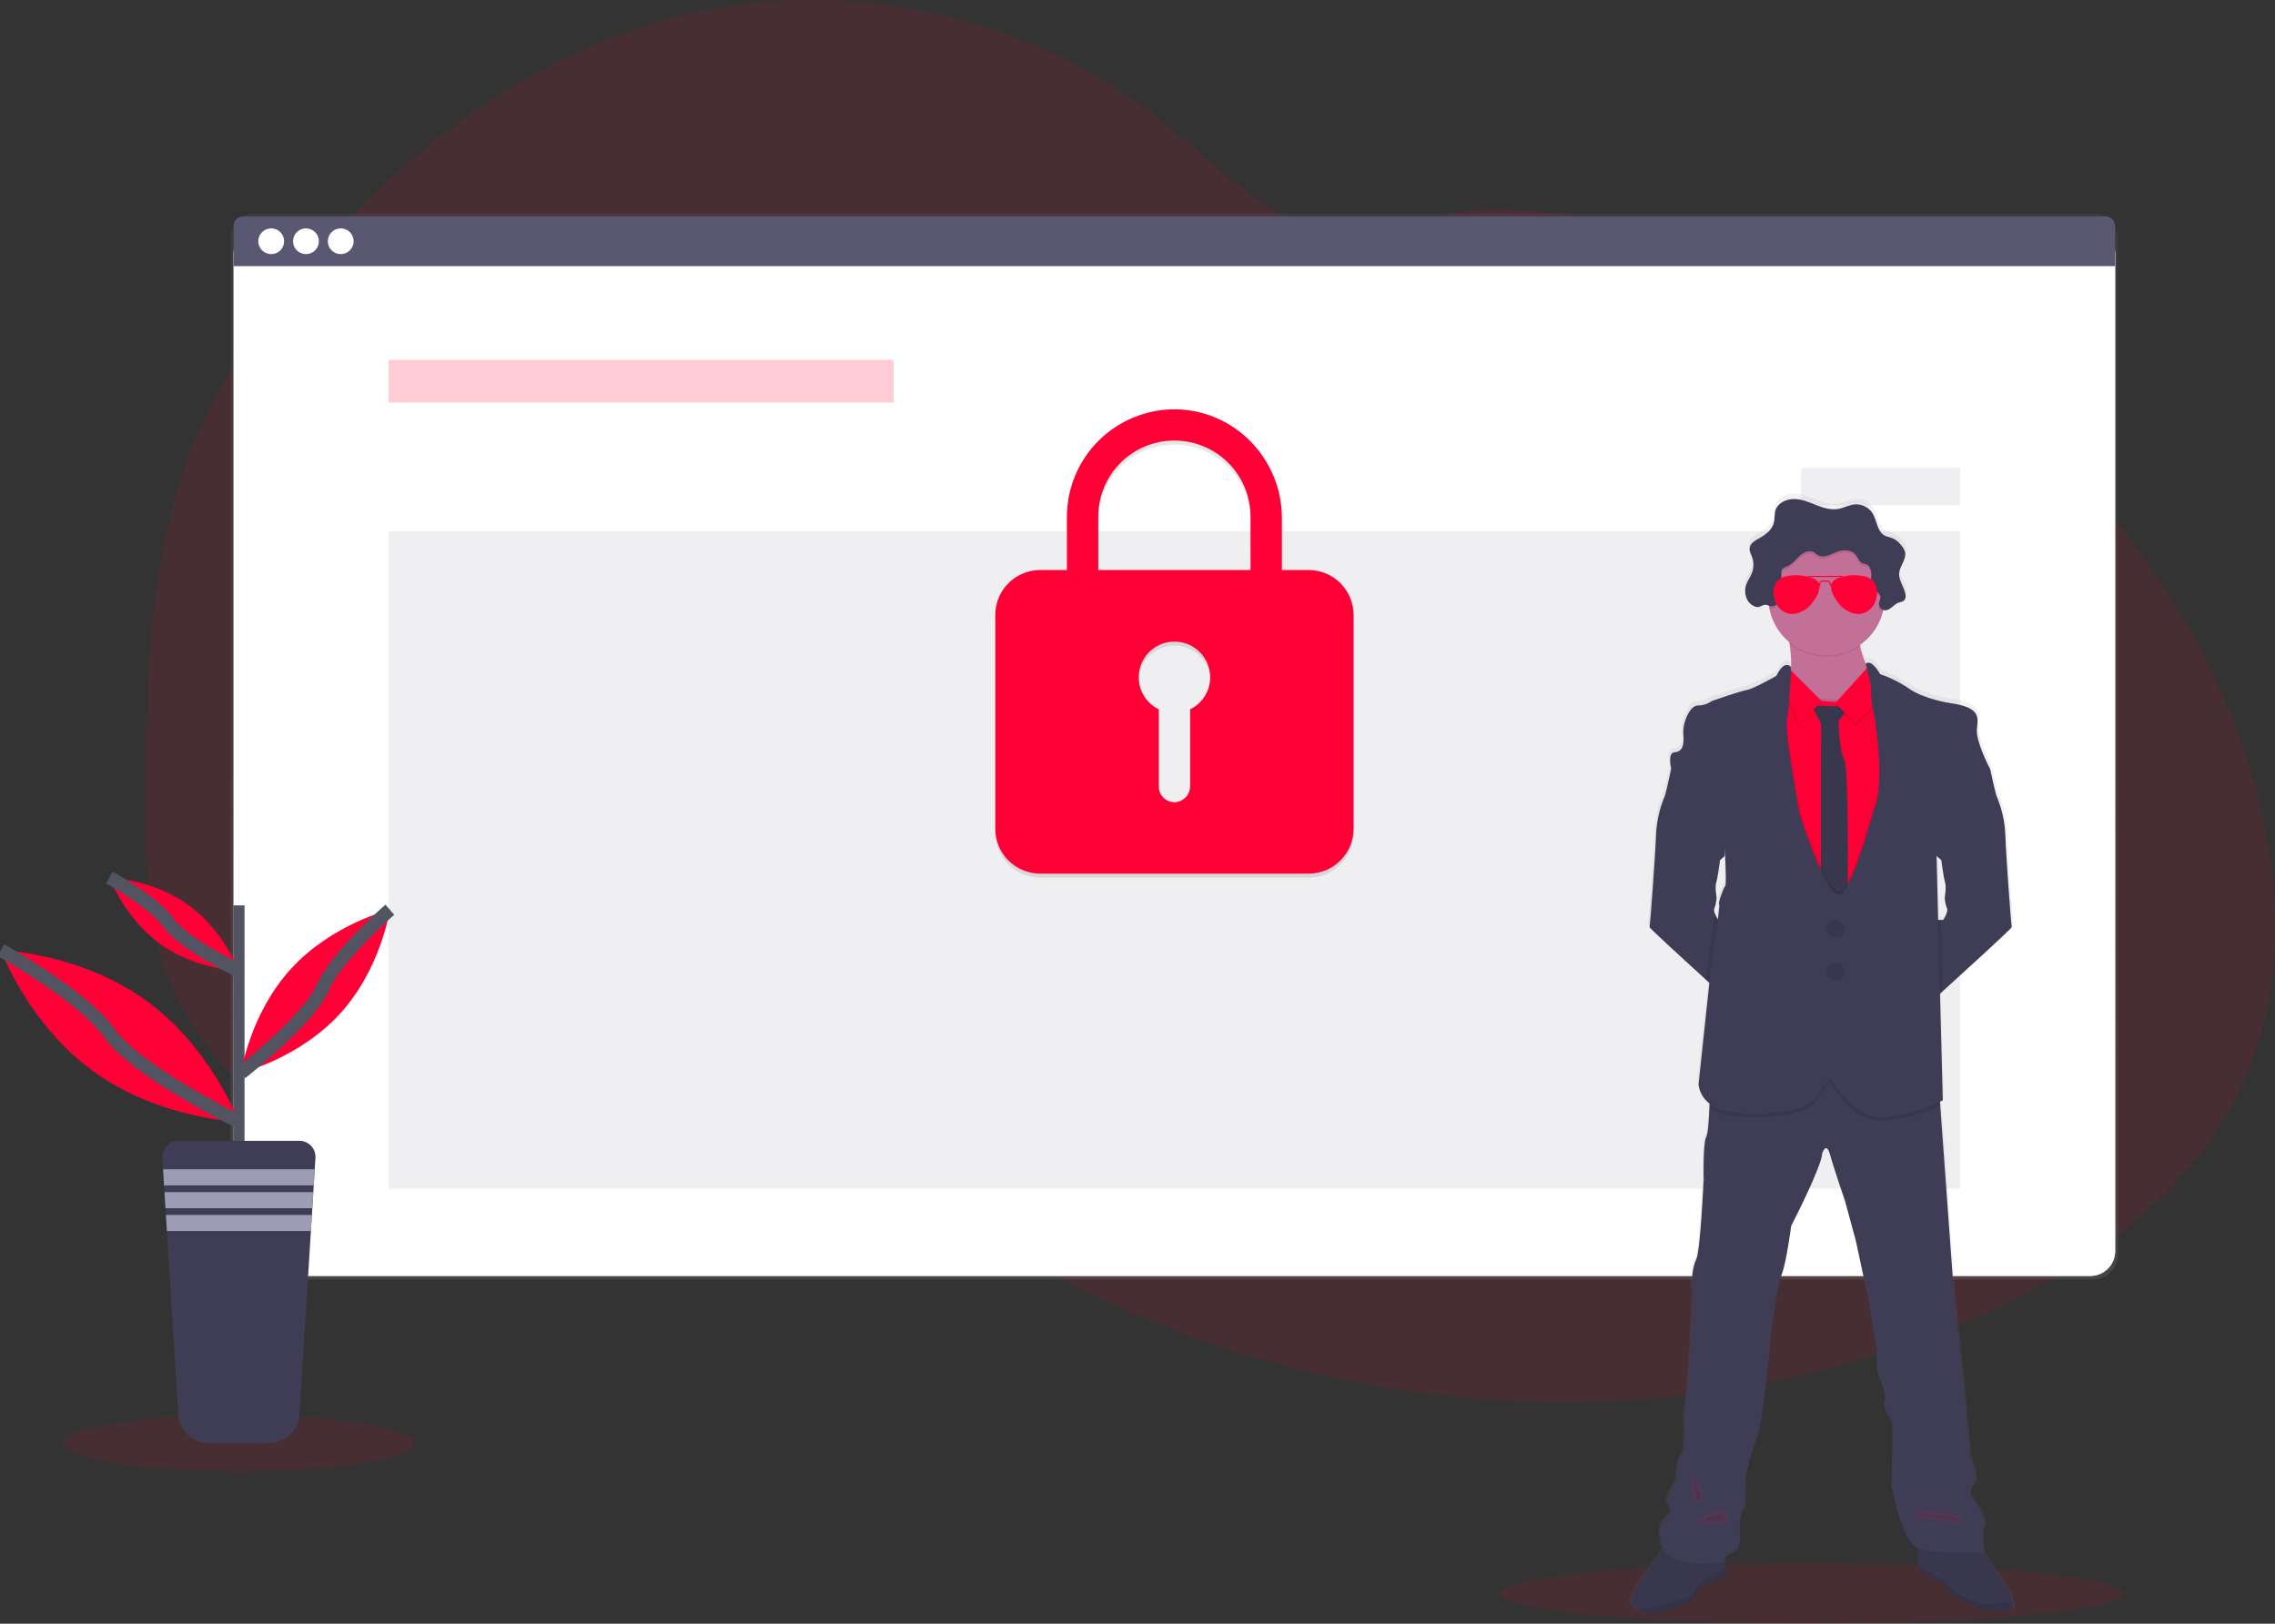 <svg width="339" height="242" viewBox="0 0 339 242" fill="none" xmlns="http://www.w3.org/2000/svg">
<rect x="0" y="0" width="339" height="242" fill="#333333" stroke="none"/>
<g clip-path="url(#clip0)">
<path opacity="0.1" d="M333.633 162.694C325.77 178.872 309.805 189.689 293.26 196.823C270.986 206.43 246.457 210.241 222.265 208.629C218.025 208.348 213.799 207.898 209.585 207.28C194.95 205.151 180.681 201.006 167.188 194.966C163.294 193.217 159.478 191.307 155.742 189.237C149.501 185.787 143.521 181.887 137.85 177.567C136.424 176.481 135.017 175.367 133.63 174.226C132.669 173.435 131.716 172.626 130.748 171.841C128.706 170.185 126.605 168.612 124.261 167.434C123.554 167.079 122.829 166.76 122.089 166.478C114.668 163.662 106.109 164.725 98.383 166.921C92.506 168.591 86.777 170.879 80.906 172.511C78.294 173.259 75.633 173.823 72.942 174.199C66.935 174.958 60.834 174.423 55.051 172.632L54.557 172.478C53.728 172.219 52.907 171.934 52.092 171.625L51.598 171.437C50.809 171.134 50.036 170.808 49.281 170.46L48.786 170.235C47.997 169.869 47.225 169.483 46.469 169.075C46.197 168.934 45.928 168.78 45.661 168.636C41.362 166.241 37.455 163.206 34.073 159.636C33.975 159.539 33.884 159.439 33.777 159.341C33.307 158.833 32.845 158.317 32.398 157.789C32.232 157.594 32.067 157.399 31.904 157.198C31.373 156.553 30.861 155.893 30.368 155.218C30.294 155.12 30.223 155.02 30.152 154.923C28.131 152.134 26.456 149.113 25.163 145.923C25.121 145.826 25.083 145.726 25.047 145.628C24.653 144.615 24.293 143.585 23.967 142.538C23.834 142.101 23.707 141.653 23.594 141.216C23.556 141.086 23.52 140.953 23.488 140.823C21.854 134.409 21.668 127.742 21.668 121.113C21.668 120.339 21.668 119.567 21.668 118.796C21.715 108.073 21.881 97.167 23.467 86.591C23.467 86.518 23.488 86.444 23.5 86.373C24.031 82.813 24.753 79.284 25.663 75.801C26.616 72.146 27.833 68.565 29.306 65.087C32.955 56.527 38.26 48.738 44.152 41.519C58.993 23.352 78.456 8.101 101.236 2.393C125.782 -3.755 153.064 2.136 172.864 17.859C178.901 22.652 184.325 28.328 191.104 32.003C197.023 35.202 203.95 36.527 210.289 34.01C215.527 31.929 218.936 30.896 224.819 31.212C236.998 31.899 249.004 34.407 260.436 38.653C260.898 38.821 261.359 38.995 261.818 39.169C291.62 50.541 317.238 73.135 330.555 102.17C330.908 102.937 331.25 103.71 331.582 104.49C339.521 122.987 342.392 144.666 333.633 162.694Z" fill="#FF0036"/>
<path opacity="0.1" d="M35.6 219.296C50.028 219.296 61.724 217.423 61.724 215.111C61.724 212.8 50.028 210.926 35.6 210.926C21.172 210.926 9.476 212.8 9.476 215.111C9.476 217.423 21.172 219.296 35.6 219.296Z" fill="#FF0036"/>
<path opacity="0.1" d="M269.958 242C295.541 242 316.279 239.991 316.279 237.514C316.279 235.036 295.541 233.027 269.958 233.027C244.376 233.027 223.638 235.036 223.638 237.514C223.638 239.991 244.376 242 269.958 242Z" fill="#FF0036"/>
<path d="M311.897 31.803H38.065C36.024 31.803 34.369 33.453 34.369 35.489V187.007C34.369 189.043 36.024 190.693 38.065 190.693H311.897C313.938 190.693 315.593 189.043 315.593 187.007V35.489C315.593 33.453 313.938 31.803 311.897 31.803Z" fill="url(#paint0_linear)"/>
<path d="M311.482 34.037H38.511C36.47 34.037 34.815 35.688 34.815 37.724V186.478C34.815 188.514 36.47 190.165 38.511 190.165H311.482C313.524 190.165 315.178 188.514 315.178 186.478V37.724C315.178 35.688 313.524 34.037 311.482 34.037Z" fill="white"/>
<path d="M311.482 34.037H38.511C36.47 34.037 34.815 35.688 34.815 37.724V186.478C34.815 188.514 36.47 190.165 38.511 190.165H311.482C313.524 190.165 315.178 188.514 315.178 186.478V37.724C315.178 35.688 313.524 34.037 311.482 34.037Z" fill="white"/>
<path opacity="0.04" d="M311.482 34.037H38.511C36.47 34.037 34.815 35.688 34.815 37.724V186.478C34.815 188.514 36.47 190.165 38.511 190.165H311.482C313.524 190.165 315.178 188.514 315.178 186.478V37.724C315.178 35.688 313.524 34.037 311.482 34.037Z" fill="white"/>
<path d="M313.755 32.246H36.239C35.861 32.246 35.499 32.396 35.232 32.662C34.965 32.928 34.815 33.289 34.815 33.666V39.666H315.167V33.666C315.167 33.291 315.018 32.932 314.754 32.666C314.489 32.4 314.13 32.249 313.755 32.246Z" fill="#5A5773"/>
<path d="M40.414 37.874C41.476 37.874 42.337 37.015 42.337 35.956C42.337 34.896 41.476 34.037 40.414 34.037C39.351 34.037 38.49 34.896 38.49 35.956C38.49 37.015 39.351 37.874 40.414 37.874Z" fill="white"/>
<path d="M45.592 37.874C46.655 37.874 47.516 37.015 47.516 35.956C47.516 34.896 46.655 34.037 45.592 34.037C44.53 34.037 43.669 34.896 43.669 35.956C43.669 37.015 44.53 37.874 45.592 37.874Z" fill="white"/>
<path d="M50.771 37.874C51.834 37.874 52.695 37.015 52.695 35.956C52.695 34.896 51.834 34.037 50.771 34.037C49.709 34.037 48.848 34.896 48.848 35.956C48.848 37.015 49.709 37.874 50.771 37.874Z" fill="white"/>
<path opacity="0.2" d="M133.145 53.621H57.906V59.99H133.145V53.621Z" fill="#FF0036"/>
<path opacity="0.1" d="M292.088 79.16H57.906V177.14H292.088V79.16Z" fill="#5A5773"/>
<path opacity="0.1" d="M195.022 85.551H191.012V77.783C191.012 69.017 184.005 61.729 175.216 61.597C173.097 61.574 170.994 61.971 169.029 62.763C167.064 63.555 165.275 64.727 163.766 66.212C162.258 67.696 161.058 69.464 160.238 71.413C159.417 73.362 158.991 75.454 158.984 77.567V85.551H154.984C153.215 85.557 151.521 86.26 150.271 87.507C149.021 88.754 148.316 90.444 148.311 92.207V124.149C148.316 125.912 149.021 127.602 150.271 128.849C151.521 130.096 153.215 130.799 154.984 130.804H195.022C196.79 130.799 198.484 130.096 199.733 128.849C200.983 127.602 201.687 125.912 201.692 124.149V92.207C201.687 90.444 200.983 88.754 199.733 87.507C198.484 86.26 196.79 85.557 195.022 85.551ZM177.341 106.315V117.756C177.344 118.361 177.117 118.946 176.705 119.391C176.293 119.836 175.727 120.108 175.121 120.152C174.805 120.167 174.489 120.118 174.192 120.007C173.896 119.897 173.625 119.727 173.396 119.509C173.167 119.291 172.984 119.029 172.86 118.739C172.735 118.449 172.671 118.136 172.671 117.821V106.31C171.588 105.783 170.717 104.906 170.198 103.822C169.68 102.737 169.545 101.51 169.816 100.339C170.087 99.169 170.747 98.124 171.69 97.376C172.632 96.629 173.801 96.222 175.006 96.222C176.21 96.222 177.379 96.629 178.322 97.376C179.264 98.124 179.925 99.169 180.196 100.339C180.467 101.51 180.332 102.737 179.813 103.822C179.295 104.906 178.423 105.783 177.341 106.31V106.315ZM186.348 85.551H163.654V77.567C163.654 74.567 164.849 71.689 166.976 69.568C169.104 67.446 171.989 66.254 174.997 66.254C178.005 66.254 180.89 67.446 183.017 69.568C185.145 71.689 186.34 74.567 186.34 77.567L186.348 85.551Z" fill="black"/>
<path d="M195.022 84.96H191.012V77.191C191.012 68.425 184.005 61.138 175.216 61.005C173.097 60.983 170.994 61.379 169.029 62.171C167.064 62.963 165.275 64.135 163.766 65.62C162.258 67.104 161.058 68.872 160.238 70.821C159.417 72.77 158.991 74.862 158.984 76.976V84.96H154.984C153.215 84.965 151.521 85.668 150.271 86.915C149.021 88.162 148.316 89.852 148.311 91.615V123.557C148.316 125.32 149.021 127.01 150.271 128.257C151.521 129.504 153.215 130.207 154.984 130.213H195.022C196.79 130.207 198.484 129.504 199.733 128.257C200.983 127.01 201.687 125.32 201.692 123.557V91.615C201.687 89.852 200.983 88.162 199.733 86.915C198.484 85.668 196.79 84.965 195.022 84.96ZM177.341 105.724V117.164C177.344 117.77 177.117 118.354 176.705 118.799C176.293 119.244 175.727 119.516 175.121 119.56C174.805 119.575 174.489 119.526 174.192 119.415C173.896 119.305 173.625 119.135 173.396 118.918C173.167 118.7 172.984 118.437 172.86 118.147C172.735 117.857 172.671 117.544 172.671 117.229V105.718C171.588 105.191 170.717 104.314 170.198 103.23C169.68 102.146 169.545 100.918 169.816 99.748C170.087 98.577 170.747 97.533 171.69 96.785C172.632 96.037 173.801 95.63 175.006 95.63C176.21 95.63 177.379 96.037 178.322 96.785C179.264 97.533 179.925 98.577 180.196 99.748C180.467 100.918 180.332 102.146 179.813 103.23C179.295 104.314 178.423 105.191 177.341 105.718V105.724ZM186.348 84.96H163.654V76.976C163.654 73.975 164.849 71.098 166.976 68.976C169.104 66.854 171.989 65.662 174.997 65.662C178.005 65.662 180.89 66.854 183.017 68.976C185.145 71.098 186.34 73.975 186.34 76.976L186.348 84.96Z" fill="#FF0036"/>
<path opacity="0.1" d="M292.087 69.731H268.384V75.312H292.087V69.731Z" fill="#5A5773"/>
<path d="M300.154 238.866C299.998 238.083 299.731 237.327 299.361 236.62L295.81 231.33H295.831C295.831 231.33 295.272 228.674 295.831 227.369C296.39 226.065 293.836 222.857 293.836 222.857C293.836 222.857 293.526 222.051 294.337 221.059C295.147 220.067 293.836 217.163 293.836 217.163C293.836 217.163 293.215 211.098 293.153 210.171C293.091 209.244 292.591 204.108 292.591 204.108L291.407 193.22L289.3 164.363L289.262 163.823C289.522 163.696 289.661 163.616 289.661 163.616L289.241 147.66L289.605 147.332C292.783 144.463 300.113 137.823 300.039 137.678C299.965 137.533 299.151 126.589 299.057 123.85C298.975 121.903 298.548 119.987 297.796 118.189C297.612 117.826 297.083 115.432 296.864 114.42C296.805 114.142 296.766 113.968 296.766 113.968C296.766 113.968 294.618 109.883 294.804 108.027C294.991 106.17 295.363 104.78 290.783 104.131C290.783 104.131 286.936 103.558 284.645 101.997C283.291 101.061 281.81 100.322 280.248 99.801C280.248 99.801 278.963 97.439 278.07 98.239C277.691 97.397 277.408 96.515 277.226 95.609L277.2 95.444C278.896 94.264 280.117 92.522 280.644 90.527C280.674 90.415 280.698 90.3 280.724 90.188C280.813 90.218 280.906 90.234 280.999 90.238C281.778 90.238 282.257 89.373 282.985 89.098C283.281 88.983 283.645 88.966 283.873 88.732C283.948 88.642 284.004 88.538 284.037 88.426C284.071 88.314 284.081 88.196 284.068 88.08C284.075 88 284.075 87.919 284.068 87.838C284.069 87.81 284.069 87.781 284.068 87.752V87.782C283.87 86.708 283.035 85.754 283.127 84.662C283.216 83.635 284.121 82.732 284.047 81.731C284.046 81.652 284.039 81.573 284.027 81.495V81.531C283.916 81.14 283.713 80.782 283.435 80.486C283.116 80.053 282.698 79.703 282.216 79.465C281.804 79.284 281.328 79.243 280.943 79.028C279.813 78.414 279.816 76.814 279.144 75.722C278.856 75.266 278.448 74.898 277.964 74.659C277.48 74.42 276.939 74.319 276.401 74.367C275.56 74.45 274.8 74.896 273.968 75.04C272.832 75.241 271.675 74.872 270.598 74.45C269.521 74.028 268.429 73.564 267.272 73.564C266.114 73.564 264.863 74.155 264.514 75.244C264.327 75.834 264.419 76.469 264.277 77.068C264.022 78.125 263.093 78.88 262.131 79.406C261.539 79.733 260.835 80.108 260.652 80.728C260.652 80.71 260.652 80.695 260.652 80.681C260.638 80.73 260.629 80.78 260.622 80.831C260.616 80.897 260.616 80.963 260.622 81.029C260.622 81.454 260.847 81.858 260.998 82.263C261.279 83.032 261.273 83.877 260.98 84.642C260.761 85.202 260.388 85.695 260.175 86.253C260.075 86.513 260.009 86.785 259.98 87.062V87.015C259.973 87.141 259.973 87.267 259.98 87.392C259.976 87.823 260.078 88.249 260.276 88.632C260.412 88.897 260.599 89.131 260.827 89.323C261.056 89.514 261.32 89.657 261.605 89.745C262.196 89.881 262.566 89.302 263.191 89.45C263.302 89.477 263.412 89.511 263.519 89.553C263.54 89.686 263.561 89.819 263.584 89.948C263.962 91.935 265.023 93.727 266.585 95.016C266.585 95.087 266.609 95.158 266.618 95.232C266.807 96.409 266.889 97.6 266.863 98.791C266.863 98.791 265.931 97.431 264.653 100.058C264.653 100.058 261.318 101.976 260.166 102.194C259.015 102.413 254.929 103.833 254.929 103.833C254.312 104.277 253.57 104.516 252.81 104.514C251.534 104.514 250.475 107.298 250.629 108.812C250.783 110.326 250.537 111.442 249.35 111.504C248.164 111.566 248.812 113.965 248.821 114.007L248.711 114.523C248.48 115.58 247.977 117.846 247.8 118.201C247.047 119.999 246.62 121.915 246.536 123.862C246.444 126.601 245.648 137.504 245.557 137.69C245.495 137.811 250.516 142.389 254.047 145.588L254.559 146.048L252.934 161.184C252.981 161.767 253.155 162.333 253.443 162.843C253.732 163.352 254.127 163.793 254.603 164.136C254.603 164.313 254.603 164.493 254.585 164.679C254.514 166.45 254.372 168.592 254.088 169.153C253.591 170.145 253.715 175.464 253.715 175.464C253.715 175.464 253.215 186.29 252.594 187.467C251.972 188.645 251.845 191.116 252.031 191.6C252.218 192.084 251.407 205.085 251.407 205.085L250.786 210.903C250.786 210.903 250.972 216.469 250.41 216.593C249.848 216.717 249.537 220.554 249.537 220.554C249.537 220.554 247.545 223.276 248.415 224.264C249.285 225.253 248.288 225.69 248.196 225.935C248.105 226.18 246.297 227.116 247.604 230.575C247.616 230.609 247.63 230.642 247.646 230.675C246.421 232.372 242.538 237.847 242.775 238.68C242.95 239.209 243.32 239.652 243.811 239.919C244.725 240.465 246.294 240.719 248.788 239.919C252.931 238.588 252.635 237.629 252.635 237.629C252.656 237.18 252.849 236.757 253.174 236.446C253.499 236.136 253.931 235.961 254.381 235.958C256.095 235.834 257.373 234.258 257.373 234.258L257.172 233.512L256.896 232.479C256.929 232.183 257.139 231.667 258.08 231.381C259.515 230.947 259.14 228.225 259.14 228.225C259.14 228.225 259.015 225.38 259.637 225.008C260.258 224.636 260.013 219.934 260.013 219.934C260.013 219.934 260.699 216.531 261.693 214.241C262.688 211.951 263.877 198.344 263.877 198.344C263.877 198.344 264.685 191.662 265.434 189.743C266.183 187.825 266.869 182.444 266.869 182.444C266.869 182.444 271.482 173.533 271.542 171.553C271.542 171.553 272.134 169.696 272.725 171.739C273.317 173.781 274.98 178.669 274.98 178.669L276.599 184.669L278.531 193.639L279.78 201.189C279.78 201.189 279.591 204.035 280.076 205.026C280.561 206.018 281.26 208.302 280.887 208.736C280.514 209.17 281.633 211.213 281.946 211.644C282.26 212.074 281.946 221.233 281.946 221.233C281.946 221.233 283.379 229.028 285.435 230.383C285.579 230.477 285.731 230.556 285.891 230.619C285.861 231.463 285.832 232.594 285.87 233.184C285.866 233.316 285.888 233.447 285.935 233.571C286.122 233.819 288.241 235.489 288.679 235.489C289.117 235.489 290.67 236.572 290.735 237.098C290.8 237.623 295.289 239.849 295.926 239.913C296.562 239.978 299.645 240.53 300.069 239.666C300.173 239.413 300.203 239.135 300.154 238.866ZM289.125 127.38L289.445 127.654C289.445 127.654 289.773 130.208 290.007 130.972C290.241 131.736 289.96 133.224 289.96 133.224C289.981 133.779 290.092 134.327 290.288 134.847C290.567 135.405 289.726 136.618 289.726 136.618H288.977L288.744 127.061L289.125 127.38ZM266.863 98.844V98.788C266.857 98.806 266.854 98.827 266.854 98.844H266.863ZM255.367 135.635C255.251 135.388 255.234 135.107 255.319 134.847C255.386 134.707 255.438 134.561 255.476 134.411C255.568 134.023 255.625 133.628 255.648 133.23C255.648 133.225 255.648 133.22 255.648 133.215C255.621 133.073 255.381 131.704 255.603 130.978C255.825 130.252 256.163 127.66 256.163 127.66L256.376 127.48L256.87 127.052C256.87 127.052 256.87 126.893 256.905 126.63C257.009 128.873 257.092 131.353 256.959 131.477C256.71 131.722 255.805 134.133 256.023 134.228C256.095 134.26 255.997 135.225 255.831 136.524C255.645 136.245 255.489 135.947 255.367 135.635Z" fill="url(#paint1_linear)"/>
<path d="M279.218 101.202V104.874L271.666 108.661C271.666 108.661 264.168 104.136 266.017 102.335C267.201 101.196 266.973 98.067 266.653 95.916C266.467 94.664 266.251 93.746 266.251 93.746C266.251 93.746 279.721 89.909 277.685 92.823C277.005 93.797 276.951 95.057 277.179 96.305C277.641 98.782 279.218 101.202 279.218 101.202Z" fill="#C37098"/>
<path d="M258.53 137.108L257.556 149.068C257.556 149.068 256.097 147.749 254.21 146.031C250.709 142.846 245.737 138.292 245.796 138.171C245.888 137.985 246.684 127.135 246.77 124.408C246.851 122.472 247.274 120.566 248.019 118.776C248.196 118.422 248.696 116.167 248.907 115.113C248.978 114.786 249.022 114.573 249.022 114.573L250.655 113.918C250.655 113.918 257.462 121.492 257.462 121.63C257.462 121.769 256.997 127.587 256.997 127.587L256.515 128.006L256.305 128.186C256.305 128.186 255.979 130.727 255.748 131.489C255.517 132.25 255.766 133.572 255.793 133.714C255.771 134.112 255.714 134.507 255.624 134.895C255.585 135.044 255.533 135.189 255.467 135.328C255.384 135.587 255.401 135.867 255.515 136.114C255.646 136.456 255.817 136.782 256.024 137.085L258.53 137.108Z" fill="#3F3D56"/>
<path d="M299.778 138.17C299.849 138.314 292.59 144.923 289.445 147.777L288.018 149.067L287.054 137.107H289.554C289.554 137.107 290.389 135.906 290.111 135.351C289.917 134.834 289.808 134.289 289.788 133.737C289.788 133.737 290.063 132.261 289.832 131.496C289.602 130.732 289.276 128.194 289.276 128.194L288.959 127.922L288.584 127.594C288.584 127.594 288.119 121.777 288.119 121.638C288.119 121.499 294.925 113.926 294.925 113.926L296.547 114.572C296.547 114.572 296.582 114.746 296.642 115.024C296.861 116.03 297.384 118.412 297.565 118.775C298.31 120.564 298.733 122.471 298.814 124.407C298.891 127.134 299.684 137.984 299.778 138.17Z" fill="#3F3D56"/>
<path d="M299.808 239.685C299.373 240.547 296.32 239.98 295.689 239.933C295.059 239.886 290.608 237.651 290.546 237.129C290.484 236.606 288.942 235.529 288.51 235.529C288.078 235.529 285.98 233.864 285.794 233.619C285.746 233.497 285.725 233.367 285.731 233.236C285.666 232.223 285.794 229.617 285.794 229.617L294.745 230.11L299.095 236.636C299.462 237.34 299.727 238.092 299.882 238.87C299.935 239.143 299.91 239.426 299.808 239.685Z" fill="#3F3D56"/>
<path opacity="0.1" d="M299.808 239.685C299.373 240.547 296.32 239.98 295.689 239.933C295.059 239.886 290.608 237.651 290.546 237.129C290.484 236.606 288.942 235.529 288.51 235.529C288.078 235.529 285.98 233.864 285.794 233.619C285.746 233.497 285.725 233.367 285.731 233.236C285.666 232.223 285.794 229.617 285.794 229.617L294.745 230.11L299.095 236.636C299.462 237.34 299.727 238.092 299.882 238.87C299.935 239.143 299.91 239.426 299.808 239.685Z" fill="black"/>
<path opacity="0.1" d="M299.808 239.685C299.373 240.547 296.319 239.981 295.688 239.933C295.058 239.886 290.607 237.652 290.545 237.129C290.483 236.607 288.941 235.53 288.509 235.53C288.077 235.53 285.979 233.865 285.793 233.62C285.745 233.498 285.724 233.367 285.731 233.236L288.631 235.066C288.631 235.066 290.483 236.247 290.977 236.946C291.471 237.646 295.366 239.101 295.688 239.131C295.928 239.154 298.485 238.664 299.882 238.871C299.934 239.144 299.909 239.426 299.808 239.685Z" fill="black"/>
<path d="M257.491 234.299C257.491 234.299 256.225 235.869 254.532 235.99C254.085 235.993 253.657 236.168 253.336 236.477C253.014 236.786 252.824 237.207 252.804 237.652C252.804 237.652 253.1 238.608 249.007 239.933C246.536 240.727 244.983 240.476 244.077 239.933C243.591 239.666 243.224 239.225 243.05 238.7C242.772 237.717 248.235 230.235 248.235 230.235L253.206 229.939L256.757 231.539L257.302 233.567L257.491 234.299Z" fill="#3F3D56"/>
<path opacity="0.1" d="M257.491 234.299C257.491 234.299 256.225 235.869 254.532 235.99C254.085 235.993 253.657 236.168 253.336 236.477C253.014 236.786 252.824 237.207 252.804 237.652C252.804 237.652 253.1 238.608 249.007 239.933C246.536 240.727 244.983 240.476 244.077 239.933C243.591 239.666 243.224 239.225 243.05 238.7C242.772 237.717 248.235 230.235 248.235 230.235L253.206 229.939L256.757 231.539L257.302 233.567L257.491 234.299Z" fill="black"/>
<path opacity="0.1" d="M257.491 234.298C257.491 234.298 256.225 235.869 254.532 235.99C254.085 235.993 253.657 236.167 253.335 236.477C253.014 236.786 252.824 237.206 252.804 237.651C252.804 237.651 253.1 238.608 249.007 239.933C246.536 240.727 244.983 240.476 244.077 239.933C246.406 239.691 251.552 238.224 252.067 237.716C252.686 237.099 253.458 235.405 253.982 235.376C254.346 235.352 256.195 234.242 257.305 233.555L257.491 234.298Z" fill="black"/>
<path d="M295.609 227.433C295.053 228.726 295.609 231.374 295.609 231.374C295.609 231.374 287.324 231.805 285.299 230.45C283.275 229.095 281.843 221.335 281.843 221.335C281.843 221.335 282.139 212.224 281.843 211.793C281.547 211.362 280.423 209.332 280.793 208.901C281.162 208.47 280.497 206.191 279.991 205.205C279.485 204.219 279.695 201.389 279.695 201.389L278.458 193.874L276.546 184.949L274.921 178.975C274.921 178.975 273.255 174.111 272.69 172.08C272.125 170.049 271.527 171.894 271.527 171.894C271.468 173.866 266.899 182.732 266.899 182.732C266.899 182.732 266.218 188.089 265.479 189.996C264.739 191.903 263.934 198.555 263.934 198.555C263.934 198.555 262.75 212.1 261.774 214.379C260.797 216.657 260.125 220.043 260.125 220.043C260.125 220.043 260.374 224.724 259.755 225.093C259.137 225.462 259.238 228.295 259.238 228.295C259.238 228.295 259.607 231.002 258.187 231.436C256.767 231.87 257.003 232.79 257.003 232.79C257.003 232.79 249.102 234.083 247.806 230.633C246.51 227.182 248.3 226.265 248.398 226.017C248.496 225.769 249.481 225.341 248.617 224.352C247.753 223.363 249.727 220.66 249.727 220.66C249.727 220.66 250.037 216.843 250.591 216.719C251.144 216.595 250.964 211.055 250.964 211.055L251.579 205.267C251.579 205.267 252.384 192.337 252.198 191.844C252.011 191.351 252.135 188.892 252.754 187.712C253.372 186.531 253.864 175.764 253.864 175.764C253.864 175.764 253.739 170.472 254.233 169.486C254.529 168.928 254.654 166.782 254.725 165.032C254.778 163.695 254.79 162.588 254.79 162.588L261.703 160.002L270.58 157.172L278.049 160.743L288.978 162.836L289.114 164.716L291.2 193.437L292.384 204.273C292.384 204.273 292.878 209.382 292.94 210.306C293.002 211.229 293.618 217.265 293.618 217.265C293.618 217.265 294.914 220.158 294.112 221.144C293.31 222.129 293.618 222.915 293.618 222.915C293.618 222.915 296.166 226.141 295.609 227.433Z" fill="#3F3D56"/>
<path opacity="0.1" d="M277.69 92.822C277.01 93.796 276.956 95.056 277.184 96.305C275.629 97.399 273.757 97.953 271.855 97.882C269.953 97.811 268.127 97.119 266.658 95.912C266.472 94.661 266.256 93.743 266.256 93.743C266.256 93.743 279.726 89.912 277.69 92.822Z" fill="black"/>
<path d="M280.839 89.056C280.839 90.767 280.331 92.439 279.378 93.861C278.425 95.283 277.071 96.391 275.487 97.046C273.902 97.701 272.159 97.872 270.477 97.538C268.795 97.204 267.25 96.381 266.038 95.171C264.825 93.962 263.999 92.421 263.665 90.743C263.33 89.066 263.502 87.327 264.158 85.747C264.814 84.167 265.926 82.816 267.352 81.866C268.777 80.915 270.454 80.408 272.169 80.408C273.309 80.403 274.439 80.623 275.493 81.055C276.548 81.488 277.506 82.125 278.312 82.929C279.118 83.733 279.757 84.689 280.19 85.74C280.624 86.792 280.845 87.919 280.839 89.056Z" fill="#C37098"/>
<path opacity="0.1" d="M282.645 103.428L279.804 153.885L264.371 150.653L261.314 130.426L264.342 103.271L266.62 103.564L270.639 104.074L274.619 104.319L278.934 103.841L282.645 103.428Z" fill="black"/>
<path d="M282.645 103.796L279.804 154.253L264.371 151.021L261.314 130.794L264.342 103.643L266.62 103.932L270.639 104.442L274.619 104.687L278.934 104.209L282.645 103.796Z" fill="#FF0036"/>
<path d="M269.958 105.152L275.515 105.338L273.953 107.519C273.953 107.519 274.062 111.926 274.805 113.189C275.548 114.453 275.329 133.968 275.329 133.968L273.849 136.769L271.319 133.629L271.352 107.862L269.958 105.152Z" fill="#3F3D56"/>
<path opacity="0.1" d="M269.958 105.152L275.515 105.338L273.953 107.519C273.953 107.519 274.062 111.926 274.805 113.189C275.548 114.453 275.329 133.968 275.329 133.968L273.849 136.769L271.319 133.629L271.352 107.862L269.958 105.152Z" fill="black"/>
<path opacity="0.1" d="M278.661 99.426L273.477 105.152L276.439 108.23L281.348 103.458L278.661 99.426Z" fill="black"/>
<path d="M278.661 99.057L273.477 104.783L276.439 107.861L281.348 103.088L278.661 99.057Z" fill="#FF0036"/>
<path opacity="0.1" d="M271.287 104.874L266.037 99.641L265.543 102.38L267.952 108.383L271.287 104.874Z" fill="black"/>
<path d="M271.47 104.505L266.224 99.272L265.729 102.011L268.138 108.014L271.47 104.505Z" fill="#FF0036"/>
<path opacity="0.1" d="M289.14 164.726C286.621 165.923 283.922 166.702 281.15 167.031C276.058 167.677 272.726 161.213 272.726 161.213L270.781 163.737C270.163 166.417 260.75 167.093 256.923 166.078C256.129 165.882 255.383 165.53 254.728 165.042C254.781 163.705 254.793 162.598 254.793 162.598L261.705 160.012L270.583 157.182L278.052 160.753L288.981 162.846L289.14 164.726Z" fill="black"/>
<path opacity="0.1" d="M282.645 103.799L279.807 154.253L264.371 151.021L261.309 130.797L264.333 103.643L266.612 103.938C266.553 104.927 266.442 105.912 266.277 106.889C265.907 108.616 268.192 120.868 268.192 120.868C268.192 120.868 272.533 134.607 274.486 132.627C276.439 130.646 279.221 120.189 279.221 120.189C281.106 116.311 279.253 105.431 279.114 105.213C279.017 104.891 278.958 104.559 278.937 104.224L282.645 103.799Z" fill="black"/>
<path opacity="0.1" d="M289.312 142.844L289.442 147.788L288.015 149.078L287.054 137.109H289.184L289.312 142.844Z" fill="black"/>
<path opacity="0.1" d="M255.796 133.723C255.774 134.12 255.717 134.515 255.627 134.903C255.627 134.794 255.627 134.732 255.603 134.723C255.514 134.7 255.621 134.248 255.796 133.723Z" fill="black"/>
<path opacity="0.1" d="M258.529 137.108L257.556 149.067C257.556 149.067 256.097 147.748 254.209 146.03L254.434 143.911C254.434 143.911 255.23 138.705 255.52 136.137C255.651 136.479 255.822 136.805 256.029 137.108H258.529Z" fill="black"/>
<path d="M266.901 99.456C266.901 99.456 265.978 98.101 264.711 100.716C264.711 100.716 261.409 102.626 260.273 102.841C259.136 103.057 255.094 104.473 255.094 104.473C254.484 104.914 253.749 105.15 252.996 105.149C251.729 105.149 250.679 107.921 250.833 109.429C250.987 110.937 250.741 112.047 249.569 112.109C248.397 112.171 249.042 114.6 249.042 114.6L256.852 123.529C256.852 123.529 257.346 131.749 257.1 131.997C256.855 132.244 255.958 134.653 256.174 134.736C256.39 134.818 254.99 143.909 254.99 143.909L253.108 161.55C253.108 161.55 253.108 164.502 256.938 165.52C260.767 166.538 270.186 165.866 270.793 163.186L272.737 160.659C272.737 160.659 276.069 167.126 281.162 166.479C286.255 165.833 289.498 163.985 289.498 163.985L288.942 142.843L288.572 127.605L296.523 114.574C296.523 114.574 294.393 110.509 294.579 108.671C294.765 106.832 295.132 105.439 290.596 104.792C290.596 104.792 286.77 104.223 284.515 102.667C283.175 101.739 281.71 101.004 280.165 100.483C280.165 100.483 278.892 98.122 278.007 98.93C278.007 98.93 278.895 102.269 278.821 102.767C278.747 103.266 278.96 105.521 279.099 105.754C279.238 105.988 281.091 116.852 279.206 120.731C279.206 120.731 276.439 131.188 274.471 133.168C272.503 135.149 268.177 121.409 268.177 121.409C268.177 121.409 265.892 109.155 266.262 107.431C266.632 105.707 266.901 99.456 266.901 99.456Z" fill="#3F3D56"/>
<path d="M273.507 139.819C274.257 139.819 274.865 139.212 274.865 138.464C274.865 137.716 274.257 137.109 273.507 137.109C272.757 137.109 272.148 137.716 272.148 138.464C272.148 139.212 272.757 139.819 273.507 139.819Z" fill="#3F3D56"/>
<path d="M273.507 146.206C274.257 146.206 274.865 145.599 274.865 144.851C274.865 144.103 274.257 143.496 273.507 143.496C272.757 143.496 272.148 144.103 272.148 144.851C272.148 145.599 272.757 146.206 273.507 146.206Z" fill="#3F3D56"/>
<path opacity="0.1" d="M273.507 139.819C274.257 139.819 274.865 139.212 274.865 138.464C274.865 137.716 274.257 137.109 273.507 137.109C272.757 137.109 272.148 137.716 272.148 138.464C272.148 139.212 272.757 139.819 273.507 139.819Z" fill="black"/>
<path opacity="0.1" d="M273.507 146.206C274.257 146.206 274.865 145.599 274.865 144.851C274.865 144.103 274.257 143.496 273.507 143.496C272.757 143.496 272.148 144.103 272.148 144.851C272.148 145.599 272.757 146.206 273.507 146.206Z" fill="black"/>
<path opacity="0.1" d="M285.713 225.586C285.713 225.586 291.288 226.017 291.841 226.448C292.395 226.879 285.713 225.586 285.713 225.586Z" fill="black" stroke="#FF0036" stroke-miterlimit="10"/>
<path opacity="0.1" d="M252.52 221.215C252.52 221.215 253.703 222.691 253.2 223.369C252.697 224.048 252.52 221.215 252.52 221.215Z" fill="black" stroke="#FF0036" stroke-miterlimit="10"/>
<path opacity="0.1" d="M253.94 226.536C253.94 226.536 256.101 225.12 256.965 226.061C257.829 227.003 253.94 226.536 253.94 226.536Z" fill="black" stroke="#FF0036" stroke-miterlimit="10"/>
<path opacity="0.1" d="M280.839 89.057C280.841 89.795 280.747 90.53 280.561 91.244C280.378 91.161 280.226 91.025 280.123 90.853C280.02 90.681 279.973 90.482 279.987 90.282C280.025 89.931 280.259 89.609 280.209 89.261C280.135 88.724 279.484 88.505 279.14 88.08C278.717 87.567 278.809 86.82 278.845 86.156C278.88 85.492 278.711 84.68 278.087 84.453C277.901 84.385 277.696 84.379 277.516 84.302C277.025 84.096 276.874 83.487 276.545 83.068C275.888 82.224 274.583 82.242 273.586 82.643C273.152 82.851 272.707 83.036 272.254 83.198C272.027 83.278 271.786 83.31 271.547 83.292C271.307 83.275 271.073 83.207 270.861 83.095C270.665 82.971 270.508 82.8 270.307 82.676C269.638 82.275 268.762 82.676 268.182 83.192C267.602 83.709 267.138 84.403 266.407 84.718C266.078 84.866 265.673 84.954 265.519 85.273C265.443 85.447 265.41 85.636 265.424 85.825C265.424 86.973 265.561 88.139 265.321 89.264C265.167 89.987 264.658 90.807 263.921 90.719C263.829 90.705 263.739 90.683 263.652 90.651C263.43 89.469 263.458 88.254 263.734 87.083C264.009 85.912 264.527 84.811 265.253 83.851C265.979 82.891 266.898 82.093 267.951 81.507C269.005 80.921 270.169 80.561 271.369 80.45C272.57 80.338 273.78 80.477 274.924 80.858C276.067 81.24 277.119 81.855 278.01 82.664C278.902 83.474 279.615 84.46 280.103 85.56C280.591 86.659 280.844 87.849 280.845 89.051L280.839 89.057Z" fill="black"/>
<path d="M263.265 90.161C263.487 90.211 263.697 90.326 263.925 90.356C264.661 90.444 265.17 89.624 265.324 88.9C265.564 87.776 265.44 86.61 265.431 85.462C265.414 85.273 265.446 85.083 265.523 84.91C265.691 84.591 266.097 84.503 266.41 84.355C267.126 84.036 267.594 83.358 268.186 82.829C268.778 82.301 269.639 81.911 270.308 82.313C270.506 82.431 270.666 82.608 270.861 82.732C271.075 82.843 271.309 82.909 271.549 82.927C271.789 82.944 272.03 82.913 272.258 82.835C272.716 82.699 273.146 82.46 273.586 82.28C274.575 81.879 275.883 81.864 276.546 82.702C276.874 83.124 277.025 83.729 277.516 83.936C277.697 84.013 277.901 84.022 278.087 84.09C278.712 84.323 278.872 85.129 278.845 85.793C278.818 86.457 278.73 87.203 279.141 87.717C279.484 88.136 280.135 88.355 280.209 88.898C280.257 89.246 280.026 89.57 279.987 89.919C279.978 90.048 279.995 90.178 280.037 90.301C280.079 90.424 280.145 90.537 280.231 90.634C280.318 90.731 280.422 90.811 280.539 90.867C280.656 90.924 280.784 90.957 280.914 90.964C281.683 90.964 282.159 90.105 282.878 89.83C283.174 89.715 283.532 89.698 283.766 89.464C283.853 89.352 283.915 89.223 283.946 89.085C283.978 88.946 283.979 88.803 283.95 88.664C283.805 87.534 282.896 86.551 282.994 85.418C283.086 84.332 284.095 83.384 283.882 82.316C283.773 81.922 283.57 81.56 283.29 81.262C282.973 80.833 282.559 80.484 282.082 80.244C281.671 80.067 281.195 80.025 280.819 79.81C279.7 79.199 279.703 77.605 279.043 76.519C278.76 76.07 278.358 75.707 277.882 75.471C277.406 75.235 276.874 75.134 276.344 75.179C275.513 75.261 274.758 75.701 273.936 75.849C272.808 76.049 271.666 75.681 270.598 75.258C269.529 74.836 268.449 74.373 267.304 74.373C266.159 74.373 264.919 74.963 264.57 76.044C264.386 76.634 264.478 77.266 264.336 77.859C264.087 78.912 263.152 79.662 262.211 80.185C261.563 80.545 260.785 80.958 260.708 81.693C260.658 82.159 260.915 82.578 261.078 83.03C261.355 83.794 261.348 84.631 261.06 85.391C260.844 85.949 260.483 86.439 260.264 86.994C260.109 87.37 260.035 87.776 260.048 88.183C260.062 88.59 260.161 88.989 260.341 89.355C260.479 89.622 260.67 89.858 260.903 90.048C261.135 90.238 261.404 90.379 261.693 90.462C262.276 90.601 262.643 90.025 263.265 90.161Z" fill="#3F3D56"/>
<g opacity="0.1">
<path opacity="0.1" d="M265.324 88.257C265.171 88.981 264.659 89.801 263.922 89.712C263.694 89.683 263.487 89.568 263.262 89.518C262.643 89.382 262.276 89.96 261.693 89.813C261.404 89.73 261.134 89.589 260.901 89.399C260.668 89.209 260.477 88.973 260.338 88.706C260.183 88.406 260.09 88.078 260.063 87.741C260.004 88.263 260.1 88.792 260.338 89.261C260.477 89.528 260.668 89.763 260.901 89.954C261.134 90.144 261.404 90.285 261.693 90.368C262.285 90.503 262.643 89.925 263.262 90.073C263.478 90.148 263.699 90.212 263.922 90.264C264.659 90.356 265.171 89.535 265.324 88.812C265.446 88.173 265.493 87.523 265.466 86.873C265.464 87.338 265.416 87.802 265.324 88.257Z" fill="black"/>
<path opacity="0.1" d="M261.27 83.813C261.308 83.33 261.241 82.844 261.075 82.388C260.941 82.085 260.827 81.773 260.734 81.455C260.721 81.505 260.712 81.555 260.705 81.606C260.654 82.069 260.915 82.491 261.075 82.943C261.178 83.223 261.244 83.516 261.27 83.813Z" fill="black"/>
<path opacity="0.1" d="M283.879 82.258C283.74 83.096 283.059 83.884 282.991 84.767C282.974 84.918 282.974 85.07 282.991 85.221C283.139 84.191 284.053 83.279 283.879 82.258Z" fill="black"/>
<path opacity="0.1" d="M283.929 88.484C283.904 88.608 283.846 88.722 283.76 88.815C283.542 89.048 283.169 89.066 282.873 89.181C282.154 89.455 281.689 90.323 280.908 90.314C280.708 90.303 280.516 90.232 280.357 90.109C280.199 89.987 280.081 89.82 280.02 89.63C280.002 89.694 279.988 89.759 279.979 89.824C279.97 89.954 279.988 90.083 280.03 90.206C280.072 90.328 280.138 90.441 280.224 90.538C280.31 90.635 280.415 90.714 280.531 90.77C280.648 90.826 280.775 90.859 280.905 90.866C281.677 90.866 282.151 90.007 282.87 89.736C283.166 89.621 283.527 89.603 283.758 89.37C283.844 89.258 283.906 89.128 283.938 88.99C283.969 88.852 283.97 88.709 283.941 88.57C283.938 88.535 283.932 88.511 283.929 88.484Z" fill="black"/>
<path opacity="0.1" d="M280.218 88.24C280.144 87.703 279.493 87.485 279.15 87.06C278.939 86.781 278.825 86.441 278.824 86.092C278.801 86.641 278.81 87.202 279.15 87.615C279.49 88.028 280.008 88.205 280.174 88.63C280.216 88.505 280.231 88.372 280.218 88.24Z" fill="black"/>
<path opacity="0.1" d="M278.842 85.15C278.866 84.486 278.706 83.674 278.081 83.447C277.898 83.379 277.694 83.37 277.513 83.296C277.022 83.09 276.868 82.482 276.543 82.063C275.883 81.221 274.578 81.236 273.583 81.638C273.139 81.818 272.716 82.057 272.255 82.192C272.028 82.272 271.787 82.304 271.547 82.287C271.307 82.269 271.073 82.201 270.861 82.089C270.666 81.965 270.506 81.794 270.307 81.67C269.636 81.269 268.76 81.67 268.183 82.186C267.606 82.703 267.138 83.394 266.407 83.713C266.076 83.86 265.673 83.949 265.502 84.267C265.426 84.441 265.395 84.631 265.41 84.819C265.41 84.934 265.41 85.049 265.41 85.165C265.414 85.046 265.443 84.929 265.496 84.822C265.667 84.504 266.07 84.415 266.401 84.267C267.117 83.949 267.585 83.27 268.177 82.741C268.769 82.213 269.63 81.823 270.302 82.225C270.5 82.343 270.66 82.52 270.855 82.641C271.067 82.754 271.301 82.822 271.541 82.84C271.781 82.857 272.022 82.825 272.249 82.744C272.701 82.584 273.145 82.4 273.577 82.192C274.569 81.791 275.874 81.773 276.537 82.615C276.862 83.034 277.016 83.642 277.507 83.848C277.688 83.925 277.892 83.934 278.075 84.002C278.581 84.191 278.783 84.757 278.827 85.318L278.842 85.15Z" fill="black"/>
</g>
<g opacity="0.1">
<path opacity="0.1" d="M264.267 88.239C264.284 87.749 264.46 87.278 264.769 86.896C265.077 86.514 265.502 86.243 265.978 86.123C267.297 85.801 268.682 85.863 269.967 86.303C272.775 87.229 269.612 90.565 269.612 90.565C269.612 90.565 267.508 92.631 265.546 91.187C264.966 90.751 264.561 90.123 264.401 89.416C264.305 89.031 264.26 88.635 264.267 88.239Z" fill="black"/>
<path opacity="0.1" d="M279.706 88.238C279.688 87.748 279.512 87.277 279.203 86.895C278.894 86.513 278.469 86.242 277.992 86.122C276.673 85.801 275.29 85.863 274.006 86.302C271.198 87.229 274.361 90.564 274.361 90.564C274.361 90.564 276.462 92.63 278.427 91.187C279.007 90.75 279.412 90.123 279.572 89.416C279.668 89.031 279.713 88.635 279.706 88.238Z" fill="black"/>
<path opacity="0.1" d="M269.438 86.031V86.169H274.566V86.004L269.438 86.031Z" fill="black"/>
<path opacity="0.1" d="M271.074 87.51H271.236V87.041C271.236 87.041 271.757 86.636 272.621 87.041V87.46H272.917V87.185H272.772C272.772 87.185 272.831 86.616 271.867 86.707C271.867 86.707 271.091 86.633 271.109 87.123H270.932L271.074 87.51Z" fill="black"/>
</g>
<path d="M264.268 88.048C264.284 87.558 264.46 87.087 264.769 86.705C265.077 86.323 265.502 86.052 265.978 85.931C267.298 85.612 268.682 85.674 269.967 86.112C272.775 87.041 269.612 90.374 269.612 90.374C269.612 90.374 267.508 92.44 265.546 90.996C264.965 90.561 264.559 89.933 264.401 89.225C264.304 88.841 264.26 88.445 264.268 88.048Z" fill="#FF0036"/>
<path d="M279.705 88.048C279.688 87.558 279.512 87.086 279.203 86.704C278.894 86.323 278.469 86.052 277.992 85.932C276.673 85.612 275.29 85.674 274.006 86.112C271.198 87.041 274.361 90.374 274.361 90.374C274.361 90.374 276.462 92.44 278.427 90.996C279.008 90.561 279.414 89.933 279.572 89.225C279.669 88.841 279.713 88.445 279.705 88.048Z" fill="#FF0036"/>
<path d="M269.438 85.845V85.987H274.566V85.818L269.438 85.845Z" fill="#FF0036"/>
<path d="M271.074 87.324H271.236V86.855C271.236 86.855 271.757 86.453 272.621 86.855V87.277H272.917V86.999H272.772C272.772 86.999 272.831 86.433 271.867 86.521C271.867 86.521 271.091 86.45 271.109 86.937H270.932L271.074 87.324Z" fill="#FF0036"/>
<path d="M36.44 134.941H34.759V172.692H36.44V134.941Z" fill="#535461"/>
<path d="M47.005 172.576L46.898 174.277L46.75 176.676L46.688 177.677L46.54 180.079L46.475 181.08L46.327 183.479L44.631 210.772C44.559 211.947 44.04 213.05 43.181 213.856C42.321 214.662 41.186 215.111 40.006 215.111H31.194C30.014 215.111 28.879 214.662 28.02 213.856C27.161 213.05 26.643 211.947 26.571 210.772L24.867 183.479L24.719 181.08L24.657 180.079L24.512 177.671L24.45 176.67L24.302 174.271L24.195 172.571C24.175 172.244 24.222 171.917 24.333 171.61C24.445 171.302 24.618 171.021 24.842 170.783C25.067 170.545 25.338 170.355 25.639 170.225C25.94 170.096 26.264 170.029 26.592 170.029H44.611C44.939 170.029 45.264 170.096 45.565 170.226C45.866 170.356 46.137 170.546 46.362 170.785C46.586 171.024 46.759 171.306 46.87 171.614C46.98 171.922 47.026 172.25 47.005 172.576Z" fill="#3F3D56"/>
<path d="M46.898 174.277L46.749 176.677H24.446L24.298 174.277H46.898Z" fill="#9D9CB5"/>
<path d="M46.687 177.678L46.539 180.08H24.659L24.508 177.678H46.687Z" fill="#9D9CB5"/>
<path d="M46.475 181.08L46.327 183.48H24.873L24.722 181.08H46.475Z" fill="#9D9CB5"/>
<path d="M21.732 149.092C31.521 156.155 35.599 167.206 35.599 167.206C35.599 167.206 23.801 166.802 13.997 159.739C4.193 152.676 0.13 141.625 0.13 141.625C0.13 141.625 11.94 142.029 21.732 149.092Z" fill="#FF0036"/>
<path d="M0.145 141.625C0.145 141.625 12.39 148.414 16.317 154.021C20.244 159.629 35.599 167.209 35.599 167.209" stroke="#535461" stroke-width="2" stroke-miterlimit="10"/>
<path d="M28.051 134.875C33.377 138.712 35.6 144.733 35.6 144.733C35.6 144.733 29.178 144.515 23.849 140.669C18.519 136.823 16.303 130.811 16.303 130.811C16.303 130.811 22.724 131.014 28.051 134.875Z" fill="#FF0036"/>
<path d="M16.303 130.795C16.303 130.795 22.967 134.484 25.104 137.539C27.24 140.594 35.6 144.717 35.6 144.717" stroke="#535461" stroke-width="2" stroke-miterlimit="10"/>
<path d="M43.344 144.412C37.221 151.121 35.928 159.887 35.928 159.887C35.928 159.887 44.557 157.777 50.676 151.068C56.796 144.359 58.092 135.59 58.092 135.59C58.092 135.59 49.463 137.7 43.344 144.412Z" fill="#FF0036"/>
<path d="M58.092 135.59C58.092 135.59 50.12 142.467 48.093 147.207C46.066 151.947 35.928 159.899 35.928 159.899" stroke="#535461" stroke-width="2" stroke-miterlimit="10"/>
</g>
<defs>
<linearGradient id="paint0_linear" x1="174.98" y1="190.693" x2="174.98" y2="31.803" gradientUnits="userSpaceOnUse">
<stop stop-color="#808080" stop-opacity="0.25"/>
<stop offset="0.54" stop-color="#808080" stop-opacity="0.12"/>
<stop offset="1" stop-color="#808080" stop-opacity="0.1"/>
</linearGradient>
<linearGradient id="paint1_linear" x1="54459.7" y1="142687" x2="54459.7" y2="48345.7" gradientUnits="userSpaceOnUse">
<stop stop-color="#808080" stop-opacity="0.25"/>
<stop offset="0.54" stop-color="#808080" stop-opacity="0.12"/>
<stop offset="1" stop-color="#808080" stop-opacity="0.1"/>
</linearGradient>
<clipPath id="clip0">
<rect width="339" height="242" fill="white"/>
</clipPath>
</defs>
</svg>
